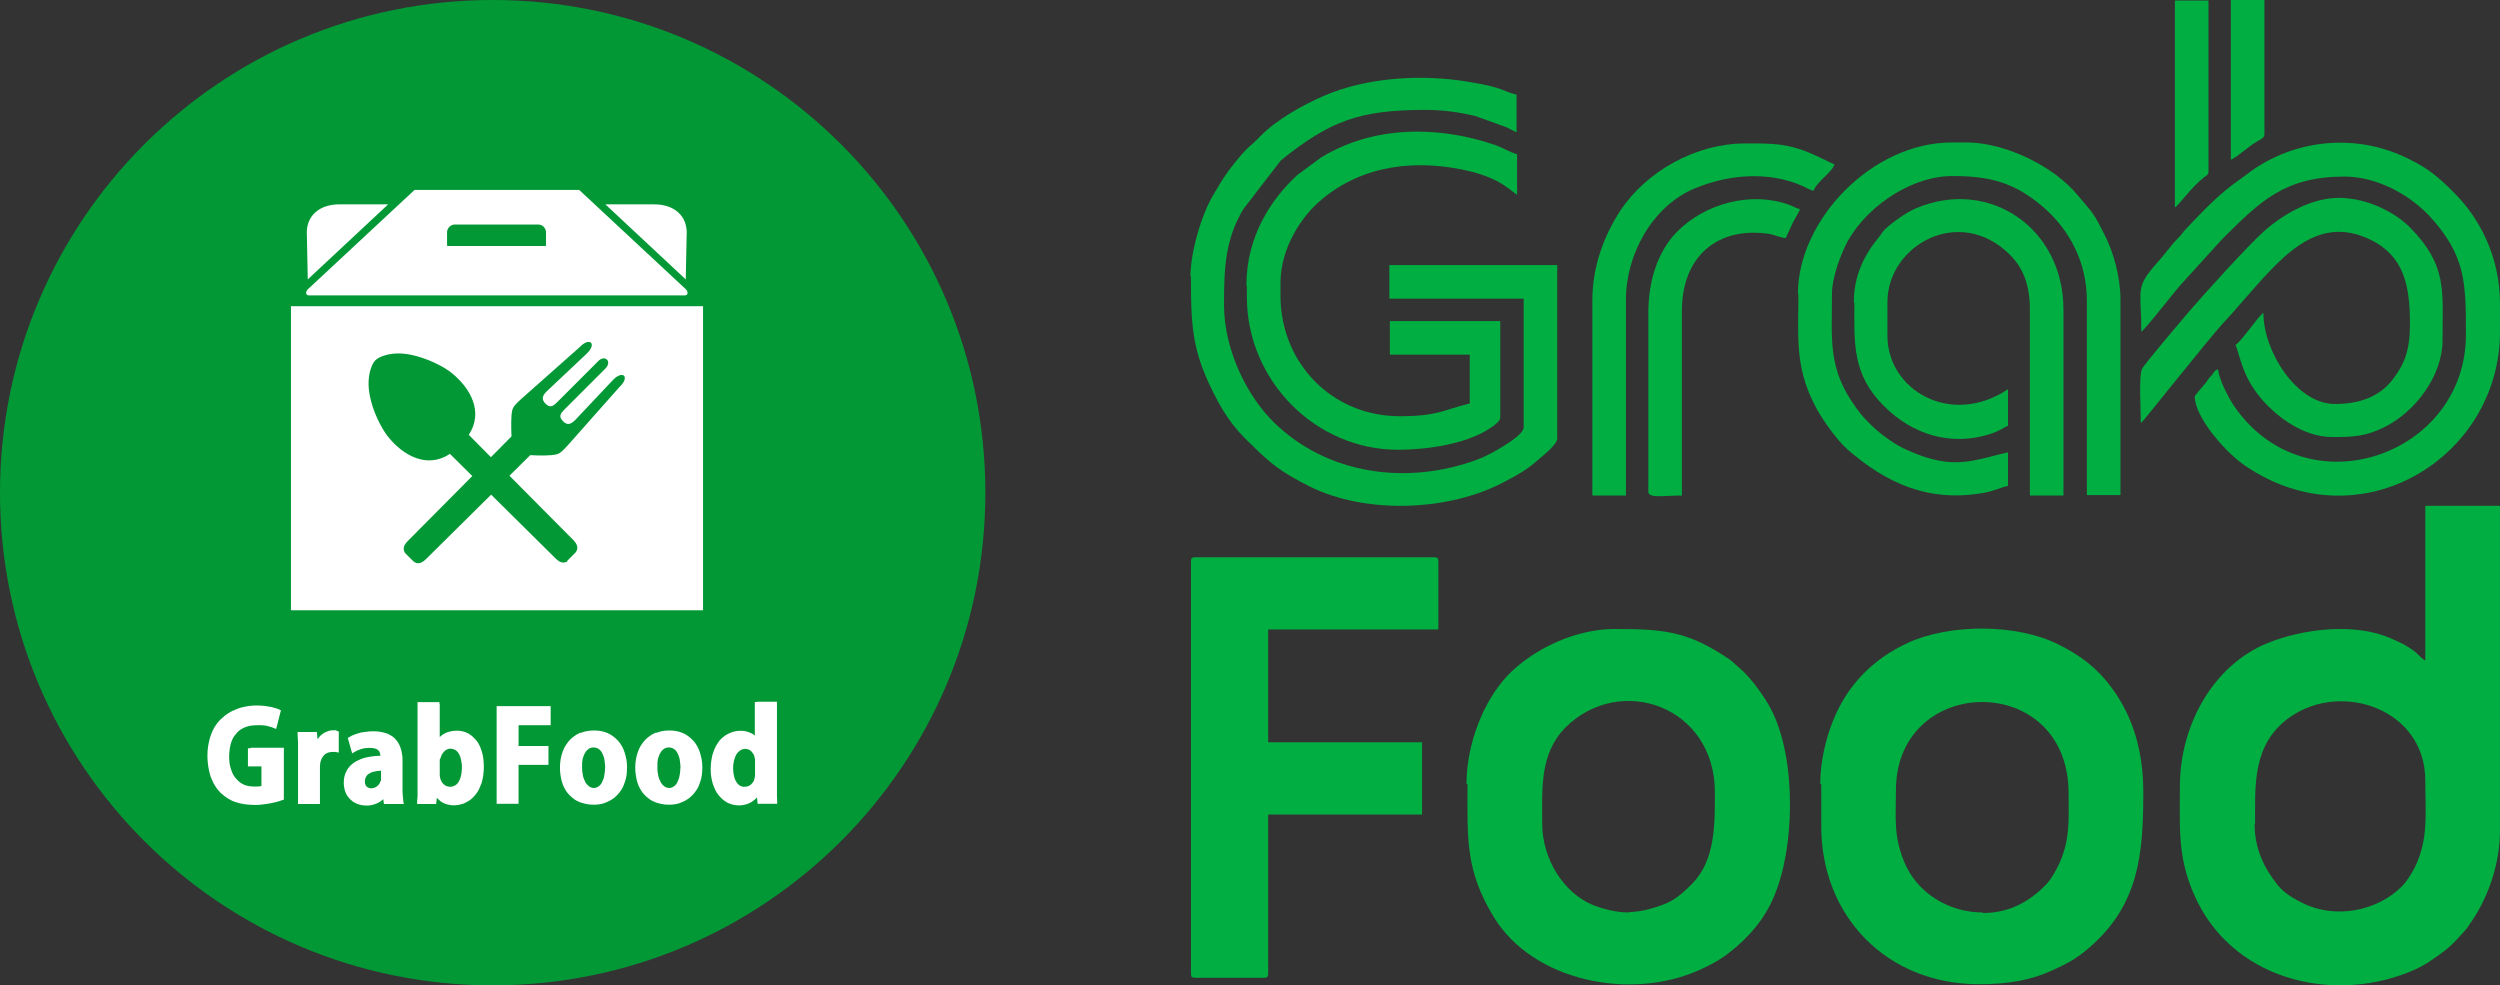 <?xml version="1.0" encoding="UTF-8"?>
<svg id="Layer_2" data-name="Layer 2" xmlns="http://www.w3.org/2000/svg" viewBox="0 0 940.17 370.56">
  <rect x="0" y="0" width="940.17" height="370.56" fill="#333333" stroke="none"/>
  <defs>
    <style>
      .cls-1, .cls-2 {
        fill: #fff;
      }

      .cls-3 {
        fill: #00ae41;
      }

      .cls-3, .cls-2, .cls-4 {
        fill-rule: evenodd;
      }

      .cls-4 {
        fill: #029835;
      }
    </style>
  </defs>
  <g id="Layer_1-2" data-name="Layer 1">
    <g>
      <g>
        <path class="cls-4" d="M185.28,0C287.62,0,370.56,82.94,370.56,185.28s-82.94,185.28-185.28,185.28S0,287.62,0,185.28,82.94,0,185.28,0Z"/>
        <path class="cls-2" d="M109.42,115.16h154.97v114.33H109.42V115.16Zm104.01,95.93c-1.67,1-3.08,.33-4.58-1.17l-24.15-23.9-24.4,24.15c-1.5,1.5-3.08,2.25-4.75,1-.25-.17-3.08-3.08-3.25-3.25-1-1.67-.33-3.08,1.17-4.58l24.15-24.32-8.41-8.33c-8.58,5.66-17.57,.67-23.32-6.5-2.5-3.16-5.75-9.58-6.83-15.49-.67-3.41-.58-6.58,.17-9.33,1.08-3.66,2.17-4.75,5.83-5.83,2.66-.75,5.83-.83,9.24-.17,6,1.17,12.41,4.33,15.49,6.83,7.16,5.75,12.16,14.74,6.5,23.32l8.33,8.41,7.74-7.83c-.17-3.66-.17-7.83,.25-9.66,.33-1.5,1.25-2.41,3.41-4.41l21.98-19.49c3.83-4,6.66-1.25,2.5,2.58l-14.57,13.74c-1.67,1.58-2.66,3-.83,4.91,1.92,1.92,3.08,.83,4.58-.67l15.16-15.16c1.17-1.33,2.75-1.5,3.41-.67,.83,.67,.58,2.25-.67,3.41l-15.16,15.16c-1.5,1.5-2.58,2.66-.67,4.58,1.83,1.92,3.33,.83,4.91-.83l13.74-14.57c3.83-4.08,6.66-1.33,2.58,2.5l-19.49,21.98c-2,2.17-2.91,3.08-4.41,3.41-1.75,.42-5.91,.5-9.66,.25l-7.83,7.74,23.9,24.07c1.5,1.5,2.25,3.08,1,4.75-.17,.25-3.08,3.08-3.25,3.25l.17,.08ZM116.08,111.08c-1.08,0-1.42-1.42,0-2.58l39.8-37.06h61.95l39.8,37.06c1.42,1.17,1.08,2.58,0,2.58H116.08Zm-.67-22.4l.33,16.4,30.23-28.23h-17.9c-7.74-.17-13.24,4.16-12.66,11.82Zm142.81,0l-.33,16.4-30.23-28.23h17.9c7.74-.17,13.24,4.16,12.66,11.82Zm-87.02-4.25h31.14c1.67,0,3,1.33,3,3v4.5c0,.17,0,.42-.08,.58h-37.06c0-.17-.08-.42-.08-.58v-4.5c0-1.67,1.33-3,3-3h.08Z"/>
        <path class="cls-1" d="M94.43,281.21h12.32v19.49l-.5,.17c-.42,.17-.83,.25-1.25,.42s-.92,.25-1.5,.42h0c-1.08,.25-2.25,.5-3.58,.67h0l-2,.25c-.67,.08-1.33,.08-2,.08h0c-2.75,0-5.16-.33-7.33-1.08h0c-1.08-.33-2.08-.83-3-1.42s-1.75-1.25-2.58-2h0c-.5-.5-1-1.08-1.5-1.75-.42-.58-.83-1.25-1.25-2l-1-2.25c-.25-.75-.5-1.58-.67-2.5-.17-.83-.33-1.75-.42-2.66s-.17-1.83-.17-2.83h0c0-1.25,.08-2.41,.25-3.5s.42-2.17,.67-3.16c.33-1,.67-1.92,1.08-2.83s.92-1.75,1.5-2.5,1.17-1.5,1.92-2.08c.67-.67,1.42-1.25,2.17-1.75s1.58-1,2.5-1.33c.83-.42,1.75-.75,2.66-1s1.92-.42,2.91-.58,2-.17,3.08-.17c.58,0,1.17,0,1.75,.08,.58,0,1.17,.08,1.67,.17l1.5,.25c.5,.08,.92,.17,1.33,.33h0c.42,.08,.83,.25,1.17,.33,.42,.17,.75,.25,1,.42l.5,.25-.17,.58-1.42,5.58-.25,.83-.83-.33c-.25-.08-.5-.25-.83-.33-.25-.08-.58-.17-.83-.25h0c-.33-.08-.58-.17-1-.25-.33-.08-.75-.17-1.08-.17h0c-.42-.08-.83-.08-1.25-.08h-1.42c-.75,0-1.5,.08-2.17,.17s-1.33,.25-2,.5c-.58,.25-1.17,.5-1.75,.83-.5,.33-1,.75-1.5,1.25-.42,.5-.83,1-1.25,1.58-.33,.58-.67,1.25-.92,2h0c-.25,.75-.42,1.5-.58,2.41s-.17,1.83-.25,2.83c0,1,.08,1.92,.17,2.75s.33,1.67,.58,2.33c.25,.75,.5,1.42,.83,2s.67,1.08,1.17,1.58h0c.42,.5,.92,.92,1.33,1.25h0c.5,.33,1,.67,1.58,.92h0c.58,.25,1.17,.42,1.83,.5,.58,.08,1.25,.17,2,.17h1.08c.33,0,.67-.08,.92-.08h0c.25-.08,.5-.08,.67-.17h0v-7.33h-5.08v-6.83h.75l.42-.17Zm32.06-6.33c.17,0,.25,.08,.33,.08l.58,.08v7.99l-.83-.17c-.08,0-.25,0-.33-.08h-1.25c-.5,0-.92,.08-1.25,.17-.42,.08-.75,.25-1.08,.42s-.67,.42-.92,.75-.5,.67-.75,1.08h0c-.17,.42-.33,.92-.5,1.42-.08,.58-.17,1.17-.17,1.83h0v13.91h-8.24v-22.65h0c0-.67,0-1.25-.08-1.92,0-.58-.08-1.17-.08-1.75v-.75h7.24l.08,.67,.17,2.08c.25-.33,.42-.58,.67-.92h0c.33-.42,.75-.75,1.17-1.08s.83-.58,1.33-.75h0c.42-.25,.92-.33,1.33-.5,.5-.08,.92-.17,1.42-.17h.92c.17,0,.25,0,.42,.08l-.17,.17Zm24.81,9.16c.08,.67,.08,1.42,.08,2.17h0v11.49h0c0,.33,0,.67,.08,1.08,0,.33,0,.67,.08,1h0c0,.33,.08,.58,.08,.92,0,.25,.08,.58,.08,.83l.17,.83h-7.49l-.08-.58-.17-1.25c-.33,.33-.67,.58-1,.83h0c-.42,.25-.75,.5-1.17,.67s-.83,.33-1.33,.5-.92,.25-1.42,.33-1,.08-1.5,.08h0c-1.25,0-2.41-.25-3.5-.67h0c-.5-.25-1-.5-1.42-.75-.42-.33-.83-.67-1.25-1.08h0l-1-1.25c-.25-.42-.5-.92-.67-1.42h0c-.17-.5-.33-1-.42-1.58-.08-.5-.17-1.08-.17-1.67h0c0-.92,.08-1.67,.25-2.5,.17-.75,.5-1.5,.83-2.17h0c.33-.67,.83-1.25,1.33-1.83,.5-.5,1.08-1,1.75-1.42s1.42-.75,2.17-1.08,1.58-.58,2.5-.75,1.83-.33,2.75-.42c.75-.08,1.5-.08,2.25-.17,0-.17,0-.25-.08-.33-.08-.33-.17-.67-.25-.92h0c-.08-.25-.25-.5-.42-.67s-.42-.42-.67-.5h0c-.25-.17-.58-.25-1-.33s-.92-.17-1.5-.17-1.08,.08-1.67,.08c-.5,.08-1.08,.17-1.58,.33h0c-.5,.17-1,.33-1.42,.5s-.83,.42-1.25,.67l-.83,.5-.25-.92-1.25-4.41-.17-.5,.5-.25c.33-.17,.67-.33,1-.58l1.25-.5c.5-.17,.92-.33,1.5-.5,.5-.17,1.08-.25,1.67-.33s1.17-.17,1.83-.25,1.25-.08,2-.08h0c1,0,2,.08,2.83,.25,.92,.17,1.67,.42,2.41,.67h0c.75,.33,1.33,.67,1.92,1.08s1.08,.92,1.5,1.5c.42,.5,.75,1.08,1.08,1.75,.25,.58,.5,1.25,.67,1.92h0c.17,.67,.25,1.33,.33,2.08v-.25Zm-8.08,9.74c.08-.33,.08-.58,.08-1h0v-2.91h-.58c-.42,0-.92,.08-1.33,.17h0c-.42,.08-.75,.17-1.17,.25-.33,.08-.75,.25-1,.42-.33,.17-.58,.33-.83,.5s-.42,.42-.58,.67h0c-.17,.25-.25,.5-.42,.83-.08,.33-.17,.67-.17,1.08,0,.33,0,.67,.08,.92s.17,.5,.25,.67h0c.08,.17,.25,.33,.42,.5s.33,.25,.5,.33h0c.42,.17,.83,.25,1.25,.25,.17,0,.33,0,.5-.08,.17,0,.42-.08,.58-.17h0c.17-.08,.42-.17,.58-.25s.42-.25,.58-.42,.33-.25,.5-.5c.17-.17,.25-.42,.42-.67h0l.25-.75,.08,.17Zm22.15-29.06v12.49l.17-.17c.5-.5,1.08-.92,1.75-1.25h0c.67-.33,1.33-.58,2.17-.75,.75-.17,1.58-.25,2.41-.25h0c.75,0,1.5,.08,2.17,.25s1.33,.42,2,.75h0c.58,.33,1.17,.75,1.75,1.25,.5,.5,1,1,1.5,1.58h0c.42,.58,.83,1.25,1.17,2h0c.33,.75,.58,1.5,.83,2.33h0c.25,.83,.42,1.67,.5,2.58s.17,1.83,.17,2.83h0c0,1-.08,1.83-.17,2.75-.08,.83-.25,1.67-.42,2.41s-.42,1.5-.75,2.17c-.25,.67-.58,1.33-.92,1.92h0c-.33,.58-.75,1.08-1.17,1.58s-.83,.92-1.33,1.33-1,.75-1.5,1c-.5,.33-1,.5-1.58,.75-.58,.17-1.08,.33-1.67,.42h0c-.58,.08-1.17,.17-1.67,.17h0c-.75,0-1.5-.08-2.25-.25s-1.42-.42-2-.75h0c-.67-.33-1.25-.83-1.83-1.42-.17-.17-.25-.33-.42-.42l-.17,1.67-.08,.67h-7.16v-.75c0-.33,0-.67,.08-1,0-.33,0-.75,.08-1.08h0v-35.47h8.24v.75l.08-.08Zm.08,20.57c-.08,.33-.08,.67-.08,1.08h0v5h0c0,.42,.08,.83,.17,1.25s.25,.75,.42,1.08h0c.17,.33,.33,.67,.58,.92s.5,.5,.75,.67,.58,.33,.92,.42,.67,.17,1.08,.17c.5,0,.92-.08,1.25-.25,.42-.17,.75-.33,1.08-.58h0c.33-.25,.58-.58,.83-1s.5-.92,.67-1.42h0c.17-.58,.33-1.17,.42-1.83s.17-1.42,.17-2.17c0-.5,0-1-.08-1.5s-.17-.92-.25-1.42c-.08-.42-.25-.83-.33-1.25-.17-.33-.33-.75-.5-1-.17-.33-.42-.58-.58-.83-.25-.25-.5-.42-.75-.58h0c-.25-.17-.58-.25-.83-.33-.33-.08-.67-.17-1-.17h0c-.25,0-.5,0-.67,.08-.25,.08-.42,.17-.67,.25h0c-.25,.08-.42,.25-.67,.42h0c-.17,.17-.42,.33-.58,.58-.17,.17-.33,.42-.5,.67s-.25,.5-.42,.83c-.08,.25-.17,.58-.25,.92h-.17Zm29.56,2.25v14.74h-8.24v-36.72h20.32v7.16h-12.07v7.83h11.24v7.08h-11.24v-.08Zm23.4-11.91h0c1.58-.67,3.25-.92,5.08-.92h0c.92,0,1.83,.08,2.66,.25s1.67,.42,2.41,.75h0c.75,.33,1.5,.75,2.08,1.25,.67,.5,1.25,1,1.83,1.67,.58,.58,1,1.33,1.42,2,.42,.75,.75,1.5,1,2.33h0c.25,.83,.5,1.75,.67,2.66s.25,1.92,.25,2.91-.08,1.92-.17,2.83-.33,1.75-.58,2.5h0c-.25,.75-.5,1.5-.83,2.17s-.75,1.33-1.17,1.83h0c-.42,.58-.83,1.08-1.33,1.5-.5,.5-1,.92-1.58,1.25h0c-.5,.33-1.08,.67-1.67,.92s-1.17,.5-1.75,.67h0c-.58,.17-1.17,.25-1.83,.33-.58,.08-1.25,.08-1.83,.08h0c-.92,0-1.75-.08-2.58-.25s-1.67-.42-2.41-.67h0c-.75-.33-1.5-.67-2.17-1.17s-1.25-1-1.83-1.58-1.08-1.25-1.5-2-.83-1.5-1.08-2.41h0c-.33-.83-.5-1.75-.67-2.75h0c-.17-.92-.25-2-.25-3.08s.08-2.17,.25-3.16,.42-1.92,.75-2.83c.33-.83,.67-1.67,1.17-2.41,.42-.75,1-1.42,1.58-2.08,.58-.58,1.25-1.17,1.92-1.58h0c.67-.5,1.42-.83,2.17-1.17v.17Zm8.83,16.07c.17-.92,.33-2,.33-3.08,0-.5,0-1-.08-1.42-.08-.5-.08-.92-.17-1.42-.08-.42-.17-.92-.33-1.33s-.33-.83-.5-1.17h0c-.17-.33-.33-.67-.58-.92s-.42-.5-.75-.67h0c-.25-.17-.5-.33-.83-.42s-.67-.17-1-.17-.58,0-.92,.08l-.75,.25c-.25,.17-.42,.33-.67,.5l-.58,.58h0c-.17,.25-.33,.5-.5,.83-.17,.25-.25,.58-.42,.92h0c-.08,.33-.25,.67-.33,1s-.17,.67-.17,1.08c-.08,.42-.08,.75-.08,1.17h0v1.17c0,.58,0,1.08,.08,1.58l.25,1.5h0c.08,.5,.25,.92,.42,1.33s.33,.75,.5,1.08h0c.17,.33,.42,.67,.67,.92s.5,.5,.75,.67h0c.25,.17,.5,.33,.83,.42h0c.33,.08,.58,.17,.92,.17s.67-.08,.92-.17,.58-.25,.83-.42h0c.25-.17,.5-.42,.75-.67s.42-.58,.58-.92h0c.17-.33,.33-.75,.5-1.17s.25-.83,.33-1.33Zm19.49-16.07h0c1.58-.67,3.25-.92,5.08-.92h0c.92,0,1.83,.08,2.66,.25s1.67,.42,2.41,.75h0c.75,.33,1.5,.75,2.08,1.25,.67,.5,1.25,1,1.83,1.67,.58,.58,1,1.33,1.42,2,.42,.75,.75,1.5,1,2.33h0c.25,.83,.5,1.75,.67,2.66s.25,1.92,.25,2.91-.08,1.92-.17,2.83-.33,1.75-.58,2.5h0c-.25,.75-.5,1.5-.83,2.17s-.75,1.33-1.17,1.83h0c-.42,.58-.83,1.08-1.33,1.5-.5,.5-1,.92-1.58,1.25h0c-.5,.33-1.08,.67-1.67,.92s-1.17,.5-1.75,.67h0c-.58,.17-1.17,.25-1.83,.33-.58,.08-1.25,.08-1.83,.08h0c-.92,0-1.75-.08-2.58-.25s-1.67-.42-2.41-.67h0c-.75-.33-1.5-.67-2.17-1.17s-1.25-1-1.83-1.58-1.08-1.25-1.5-2-.83-1.5-1.08-2.41h0c-.33-.83-.5-1.75-.67-2.75h0c-.17-.92-.25-2-.25-3.08s.08-2.17,.25-3.16,.42-1.92,.75-2.83c.33-.83,.67-1.67,1.17-2.41,.42-.75,1-1.42,1.58-2.08,.58-.58,1.25-1.17,1.92-1.58h0c.67-.5,1.42-.83,2.17-1.17v.17Zm8.83,16.07c.17-.92,.33-2,.33-3.08,0-.5,0-1-.08-1.42-.08-.5-.08-.92-.17-1.42-.08-.42-.17-.92-.33-1.33s-.33-.83-.5-1.17h0c-.17-.33-.33-.67-.58-.92s-.42-.5-.75-.67h0c-.25-.17-.5-.33-.83-.42s-.67-.17-1-.17-.58,0-.92,.08l-.75,.25c-.25,.17-.42,.33-.67,.5l-.58,.58h0c-.17,.25-.33,.5-.5,.83-.17,.25-.25,.58-.42,.92h0c-.08,.33-.25,.67-.33,1s-.17,.67-.17,1.08c-.08,.42-.08,.75-.08,1.17h0v1.17c0,.58,0,1.08,.08,1.58l.25,1.5h0c.08,.5,.25,.92,.42,1.33s.33,.75,.5,1.08h0c.17,.33,.42,.67,.67,.92s.5,.5,.75,.67h0c.25,.17,.5,.33,.83,.42h0c.33,.08,.58,.17,.92,.17s.67-.08,.92-.17,.58-.25,.83-.42h0c.25-.17,.5-.42,.75-.67s.42-.58,.58-.92h0c.17-.33,.33-.75,.5-1.17s.25-.83,.33-1.33Zm29.14-27.81h7.49v32.98h0v2.5h0c0,.75,.08,1.5,.08,2.17v.75h-7.33l-.08-.67-.17-1.75c-.25,.33-.58,.58-.83,.83h0c-.42,.33-.83,.67-1.25,.92s-.92,.5-1.42,.67-1,.33-1.58,.42c-.5,.08-1.08,.17-1.67,.17h0c-.75,0-1.5-.08-2.25-.25s-1.42-.42-2.08-.75h0c-.67-.33-1.25-.75-1.83-1.25s-1.08-1-1.58-1.67h0c-.5-.58-.92-1.25-1.25-2s-.67-1.5-.92-2.33h0c-.25-.83-.42-1.67-.58-2.66-.17-.92-.17-1.83-.17-2.91h0c0-1.17,.08-2.17,.25-3.16s.33-1.92,.67-2.83h0c.25-.83,.58-1.67,1-2.41s.83-1.42,1.33-2.08h0c.5-.58,1.08-1.17,1.67-1.58,.58-.5,1.25-.83,1.92-1.17h0c.67-.33,1.33-.58,2.08-.75s1.42-.25,2.17-.25h0c.5,0,1.08,0,1.5,.08,.5,.08,.92,.17,1.42,.33h0l1.25,.5c.42,.17,.75,.42,1.08,.67h0l.25,.25v-12.66h.75l.08-.08Zm-.83,28.4c.08-.42,.08-.83,.08-1.25h0v-4.66h0c0-.42,0-.83-.08-1.17l-.25-1h0c-.08-.33-.25-.58-.42-.83s-.33-.5-.5-.67h0c-.17-.17-.33-.33-.58-.5-.17-.17-.42-.25-.58-.33-.42-.17-.92-.25-1.33-.25h0c-.33,0-.75,.08-1,.17-.33,.08-.58,.25-.83,.42h0c-.25,.17-.5,.42-.75,.58-.25,.25-.42,.5-.67,.83h0c-.17,.33-.33,.67-.5,1.08s-.25,.83-.42,1.25h0c-.08,.42-.17,.92-.25,1.42s-.08,1-.08,1.58c0,.75,.08,1.42,.17,2.08s.25,1.25,.42,1.75h0c.17,.5,.42,1,.67,1.33,.25,.42,.5,.75,.83,1h0c.33,.25,.67,.5,1,.58h0c.42,.17,.83,.17,1.25,.17h0c.25,0,.42,0,.67-.08,.25,0,.42-.08,.67-.17h0c.25-.08,.42-.17,.67-.33,.17-.17,.42-.25,.58-.5h0c.17-.17,.33-.42,.5-.58,.17-.25,.33-.5,.42-.83h0c.08-.33,.25-.67,.25-1l.08-.08Z"/>
      </g>
      <g>
        <g>
          <path class="cls-3" d="M848.07,309.85c0-14.7-1.12-30.33,13.4-40.37,19.53-13.4,50.6-2.6,50.6,24,0,11.53,1.12,20.28-2.79,30.14-1.3,3.35-3.72,7.26-5.77,9.49-9.67,9.86-25.67,12.47-37.58,6.51-3.35-1.67-6.88-3.72-9.3-6.7-4.47-5.58-8.74-12.84-8.74-23.07h.19Zm64-61.4c-2.05-1.3-2.79-2.79-5.4-4.47-2.23-1.49-4.09-2.42-6.7-3.53-13.77-6.51-33.86-4.09-47.44,1.49-19.91,8.19-32.74,30.33-32.74,53.77,0,15.07-.93,26.05,5.02,40,13.77,32.56,51.54,41.67,80.93,29.95,3.72-1.49,6.51-2.98,9.3-5.02,6.33-4.28,7.26-5.58,11.72-10.42,1.3-1.3,1.86-2.6,2.98-4.09,6.33-9.49,10.42-21.58,10.42-34.05v-121.86h-28.09v58.23Z"/>
          <path class="cls-3" d="M612.72,343.16c-4.84,0-9.86-1.3-13.58-2.79-11.16-4.47-19.16-17.49-19.16-30.51s-1.12-26.23,8.74-36.28c20.65-20.47,56.19-8,56.19,24.37,0,12.09,.19,25.49-8.56,34.42-2.79,2.79-5.77,5.58-9.49,7.26-3.53,1.49-9.3,3.35-14.14,3.35v.19Zm-60.84-48.19c0,20.09-.93,32.19,9.86,49.86,14.88,24.37,51.54,31.44,77.02,20.09,3.72-1.67,6.7-3.16,9.86-5.4,1.67-1.3,2.79-2.05,4.28-3.35,7.07-6.14,12.47-13.21,15.63-22.7,6.7-18.98,6.88-52.84-4.47-70.14-2.42-3.91-6.51-9.3-9.86-12.09-1.67-1.3-2.05-2.05-3.91-3.35-15.44-10.42-24.19-11.35-42.98-11.35-14.7,0-30.14,7.26-39.81,16.93-9.86,10.05-16,26.79-16,41.3l.37,.19Z"/>
          <path class="cls-3" d="M745.75,343.16c-13.21,0-25.12-7.63-29.77-19.35-3.91-9.67-2.98-16.19-2.98-26.6,0-43.91,64.93-45.02,64.93,1.12,0,8.74,.56,15.63-2.42,23.81-1.3,3.53-3.91,8.37-6.14,10.6-6.33,6.51-13.95,10.6-23.63,10.6v-.19Zm-60.84-48.19v15.81c0,33.67,24.56,59.35,59.35,59.35,10.79,0,19.53-1.49,27.54-5.21,5.77-2.6,9.49-4.65,14.14-8.74,18.42-16,20.09-34.98,20.09-58.23,0-14.7-3.53-27.91-11.72-39.07-5.58-7.63-11.72-12.28-20.28-16.56-15.63-7.81-40.74-7.81-56.56-.56-13.21,6.14-22.7,15.81-28.09,29.21-2.6,6.33-4.84,15.26-4.84,23.81l.37,.19Z"/>
          <path class="cls-3" d="M447.89,211.06v155.16c0,1.12,.37,1.49,1.49,1.49h26.05c1.12,0,1.49-.37,1.49-1.49v-59.91h57.86v-27.16h-57.86v-42.42h64v-25.67c0-1.12-.37-1.49-1.49-1.49h-90.05c-1.12,0-1.49,.37-1.49,1.49Z"/>
        </g>
        <g>
          <path class="cls-3" d="M447.87,103.7c0,20.66,.57,29.27,10.14,47.26,1.15,2.1,2.3,4.02,3.64,5.93,2.68,4.02,5.36,6.89,8.8,10.14,7.46,7.46,11.48,10.52,21.62,15.69,21.43,10.91,53.38,9.57,74.05-1.72,4.4-2.3,8.23-4.4,12.05-7.84,1.53-1.34,7.46-5.93,7.46-8.23V99.68h-63.14v12.63h50.51v48.41c0,2.3-5.74,5.93-7.65,7.08-3.44,2.1-6.12,3.64-10.14,5.17-26.21,9.57-56.25,5.55-76.34-14.35-9.18-8.99-18.56-26.21-18.56-44.01,0-13.39,.38-24.49,7.27-35.97l14.16-18.37c18.56-14.92,29.66-18.94,54.34-18.94,6.7,0,13.2,.96,18.75,2.3l11.67,4.21c1.15,.57,2.49,1.34,3.83,1.91v-14.16c-5.55-1.34-4.78-2.68-17.79-4.78-17.99-3.06-38.46-1.72-54.53,5.17-8.04,3.44-18.18,9.18-24.11,15.31-4.21,4.4-4.21,3.25-9.57,9.95-1.72,2.1-2.68,3.44-4.21,5.74s-2.3,3.83-3.83,6.31c-4.59,7.65-8.61,21.81-8.61,30.8l.19-.38Z"/>
          <path class="cls-3" d="M676.32,110.59c0,16.07-1.34,26.98,5.93,41.33,2.49,5.17,8.23,13.2,12.44,17.03,14.73,12.82,30.8,20.28,52.04,16.26,3.64-.77,6.31-2.1,8.42-2.49v-12.63c-13.2,3.06-20.47,6.89-37.31-.57-3.06-1.34-4.78-2.3-7.46-4.21-4.21-2.87-8.8-7.08-11.86-11.29-11.29-15.12-9.57-25.64-9.57-43.62,0-5.74,2.87-13.39,4.78-17.41,6.31-13.78,23.92-26.79,40.56-26.79,14.16,0,23.34,2.49,33.87,11.48,10.33,8.8,16.65,21.24,16.65,35.4v73.09h12.63V112.5c0-8.23-2.68-17.6-5.55-23.34-4.97-9.95-4.59-8.61-10.33-15.5-8.99-11.1-27.36-20.09-42.09-20.09h-5.36c-30.42,0-57.97,29.47-57.97,56.83l.19,.19Z"/>
          <path class="cls-3" d="M805.28,124.75c1.72-1.15,12.82-15.5,14.92-17.79l15.5-17.03c14.16-14.16,23.53-23.53,45.92-23.53,11.67,0,23.34,6.12,31.19,13.97l.57,.57c13.97,15.12,13.97,25.26,13.97,44.96,0,45.35-59.7,66.39-87.06,26.98-1.91-2.87-5.74-9.76-6.12-13.97-1.53,.38-1.53,1.15-2.49,2.3-.96,.96-1.34,1.53-2.1,2.68-.57,.57-4.21,4.97-4.21,5.17,0,7.84,11.67,21.24,19.13,26.21,43.24,29.27,95.67-3.25,95.67-50.51v-10.52c0-18.18-8.04-32.53-17.22-41.71-5.55-5.55-9.38-8.99-16.84-12.63-18.75-9.57-41.52-8.04-58.93,4.02l-7.84,5.74c-6.7,5.17-12.25,11.1-17.99,17.22-.96,1.15-.96,1.34-1.91,2.3-.96,1.15-1.34,1.34-2.3,2.49-1.34,1.72-2.68,3.25-4.02,4.97-10.71,12.05-7.84,10.33-7.84,28.13Z"/>
          <path class="cls-3" d="M468.91,107.53v4.21c0,31.19,25.64,57.4,56.83,57.4,10.52,0,22.96-1.91,31.57-6.31,1.53-.77,6.89-3.83,6.89-5.74v-36.35h-41.52v12.63h30.04v18.37c-9.76,2.3-11.67,4.78-26.4,4.78-25.26,0-44.77-19.9-44.77-45.35v-4.78c0-13.2,8.04-25.26,15.5-31.38,15.69-13.2,36.35-15.5,56.83-10.33,3.06,.77,6.51,2.1,9.18,3.44,2.87,1.53,5.17,3.44,7.46,5.17v-15.31c-2.49-.57-5.36-2.49-8.23-3.44-21.62-7.46-46.11-7.27-65.63,4.78l-8.8,6.51c-9.76,8.99-19.13,22.96-19.13,41.52l.19,.19Z"/>
          <path class="cls-3" d="M805.28,159c.77-.57,24.87-31,30.61-37.31,6.51-6.89,12.44-14.54,19.52-21.62,9.38-9.38,20.47-17.22,35.59-10.14,13.01,6.12,15.31,17.22,15.31,31.95,0,9.95-2.1,15.12-6.51,20.86-5.17,6.7-12.82,9.18-21.81,9.18-14.16,0-26.79-19.52-26.79-34.25-2.1,1.34-8.04,10.52-10.52,12.05,1.91,4.02,2.3,13.01,12.25,22.96,5.93,5.93,14.73,11.67,24.11,11.67,7.84,0,12.44-.19,19.52-3.64,11.67-5.74,22-19.32,22-32.72,0-18.56,1.91-28.13-12.25-42.48-5.55-5.55-15.88-11.1-26.79-11.1s-21.62,6.89-27.55,12.05c-6.51,5.74-21.81,22.77-28.51,30.42-2.49,3.06-17.03,19.9-17.99,22-1.15,2.87-.38,15.5-.38,19.71l.19,.38Z"/>
          <path class="cls-3" d="M697.37,113.84c0,15.12-.96,26.79,11.1,38.84,10.71,10.71,24.87,15.12,39.41,10.71,4.4-1.34,5.55-2.68,7.27-3.25v-13.78c-21.43,14.35-45.35,.38-45.35-20.09v-12.63c0-21.43,27.17-36.74,46.11-17.79,4.78,4.78,7.46,11.1,7.46,20.47v70.03h12.63V116.33c0-30.42-27.74-49.56-55.3-38.08-3.64,1.53-8.8,5.17-11.67,7.84-.96,.96-1.34,1.53-2.1,2.68-5.93,7.08-9.76,14.92-9.76,24.87l.19,.19Z"/>
          <path class="cls-3" d="M598.83,112.7v73.66h12.63V112.7c0-17.22,10.14-35.4,26.02-41.9,12.44-5.17,27.36-6.51,40.18-.96,1.72,.77,2.68,1.53,4.4,1.91,.77-3.06,7.08-7.08,7.84-9.95-.96-.19-6.7-3.44-12.05-5.36-7.65-2.68-13.39-2.49-21.62-2.49-18.37,0-36.93,10.33-46.88,25.26-6.12,9.38-10.52,21.05-10.52,33.67v-.19Z"/>
          <path class="cls-3" d="M619.88,117.48v67.35c0,2.68,5.17,1.53,12.63,1.53V116.9c0-20.47,13.39-31.95,33.1-28.89,1.91,.38,3.83,1.34,5.93,1.53,.96-1.91,1.53-3.44,2.49-5.36,.77-1.72,2.49-4.21,2.87-5.55-1.72-.38-2.3-.96-3.83-1.53-14.54-5.36-31.95-.57-42.48,10.14-7.46,7.65-10.71,18.94-10.71,30.42v-.19Z"/>
          <path class="cls-3" d="M817.91,78.06c1.91-1.34,5.93-7.46,11.1-11.48,.77-.57,1.53-.77,1.53-2.1V.19h-12.63V78.06Z"/>
          <path class="cls-3" d="M838.95,60.08c3.44-1.72,5.74-4.4,9.57-6.7,1.15-.77,3.06-1.34,3.06-2.87V0h-12.63V60.08Z"/>
        </g>
      </g>
    </g>
  </g>
</svg>